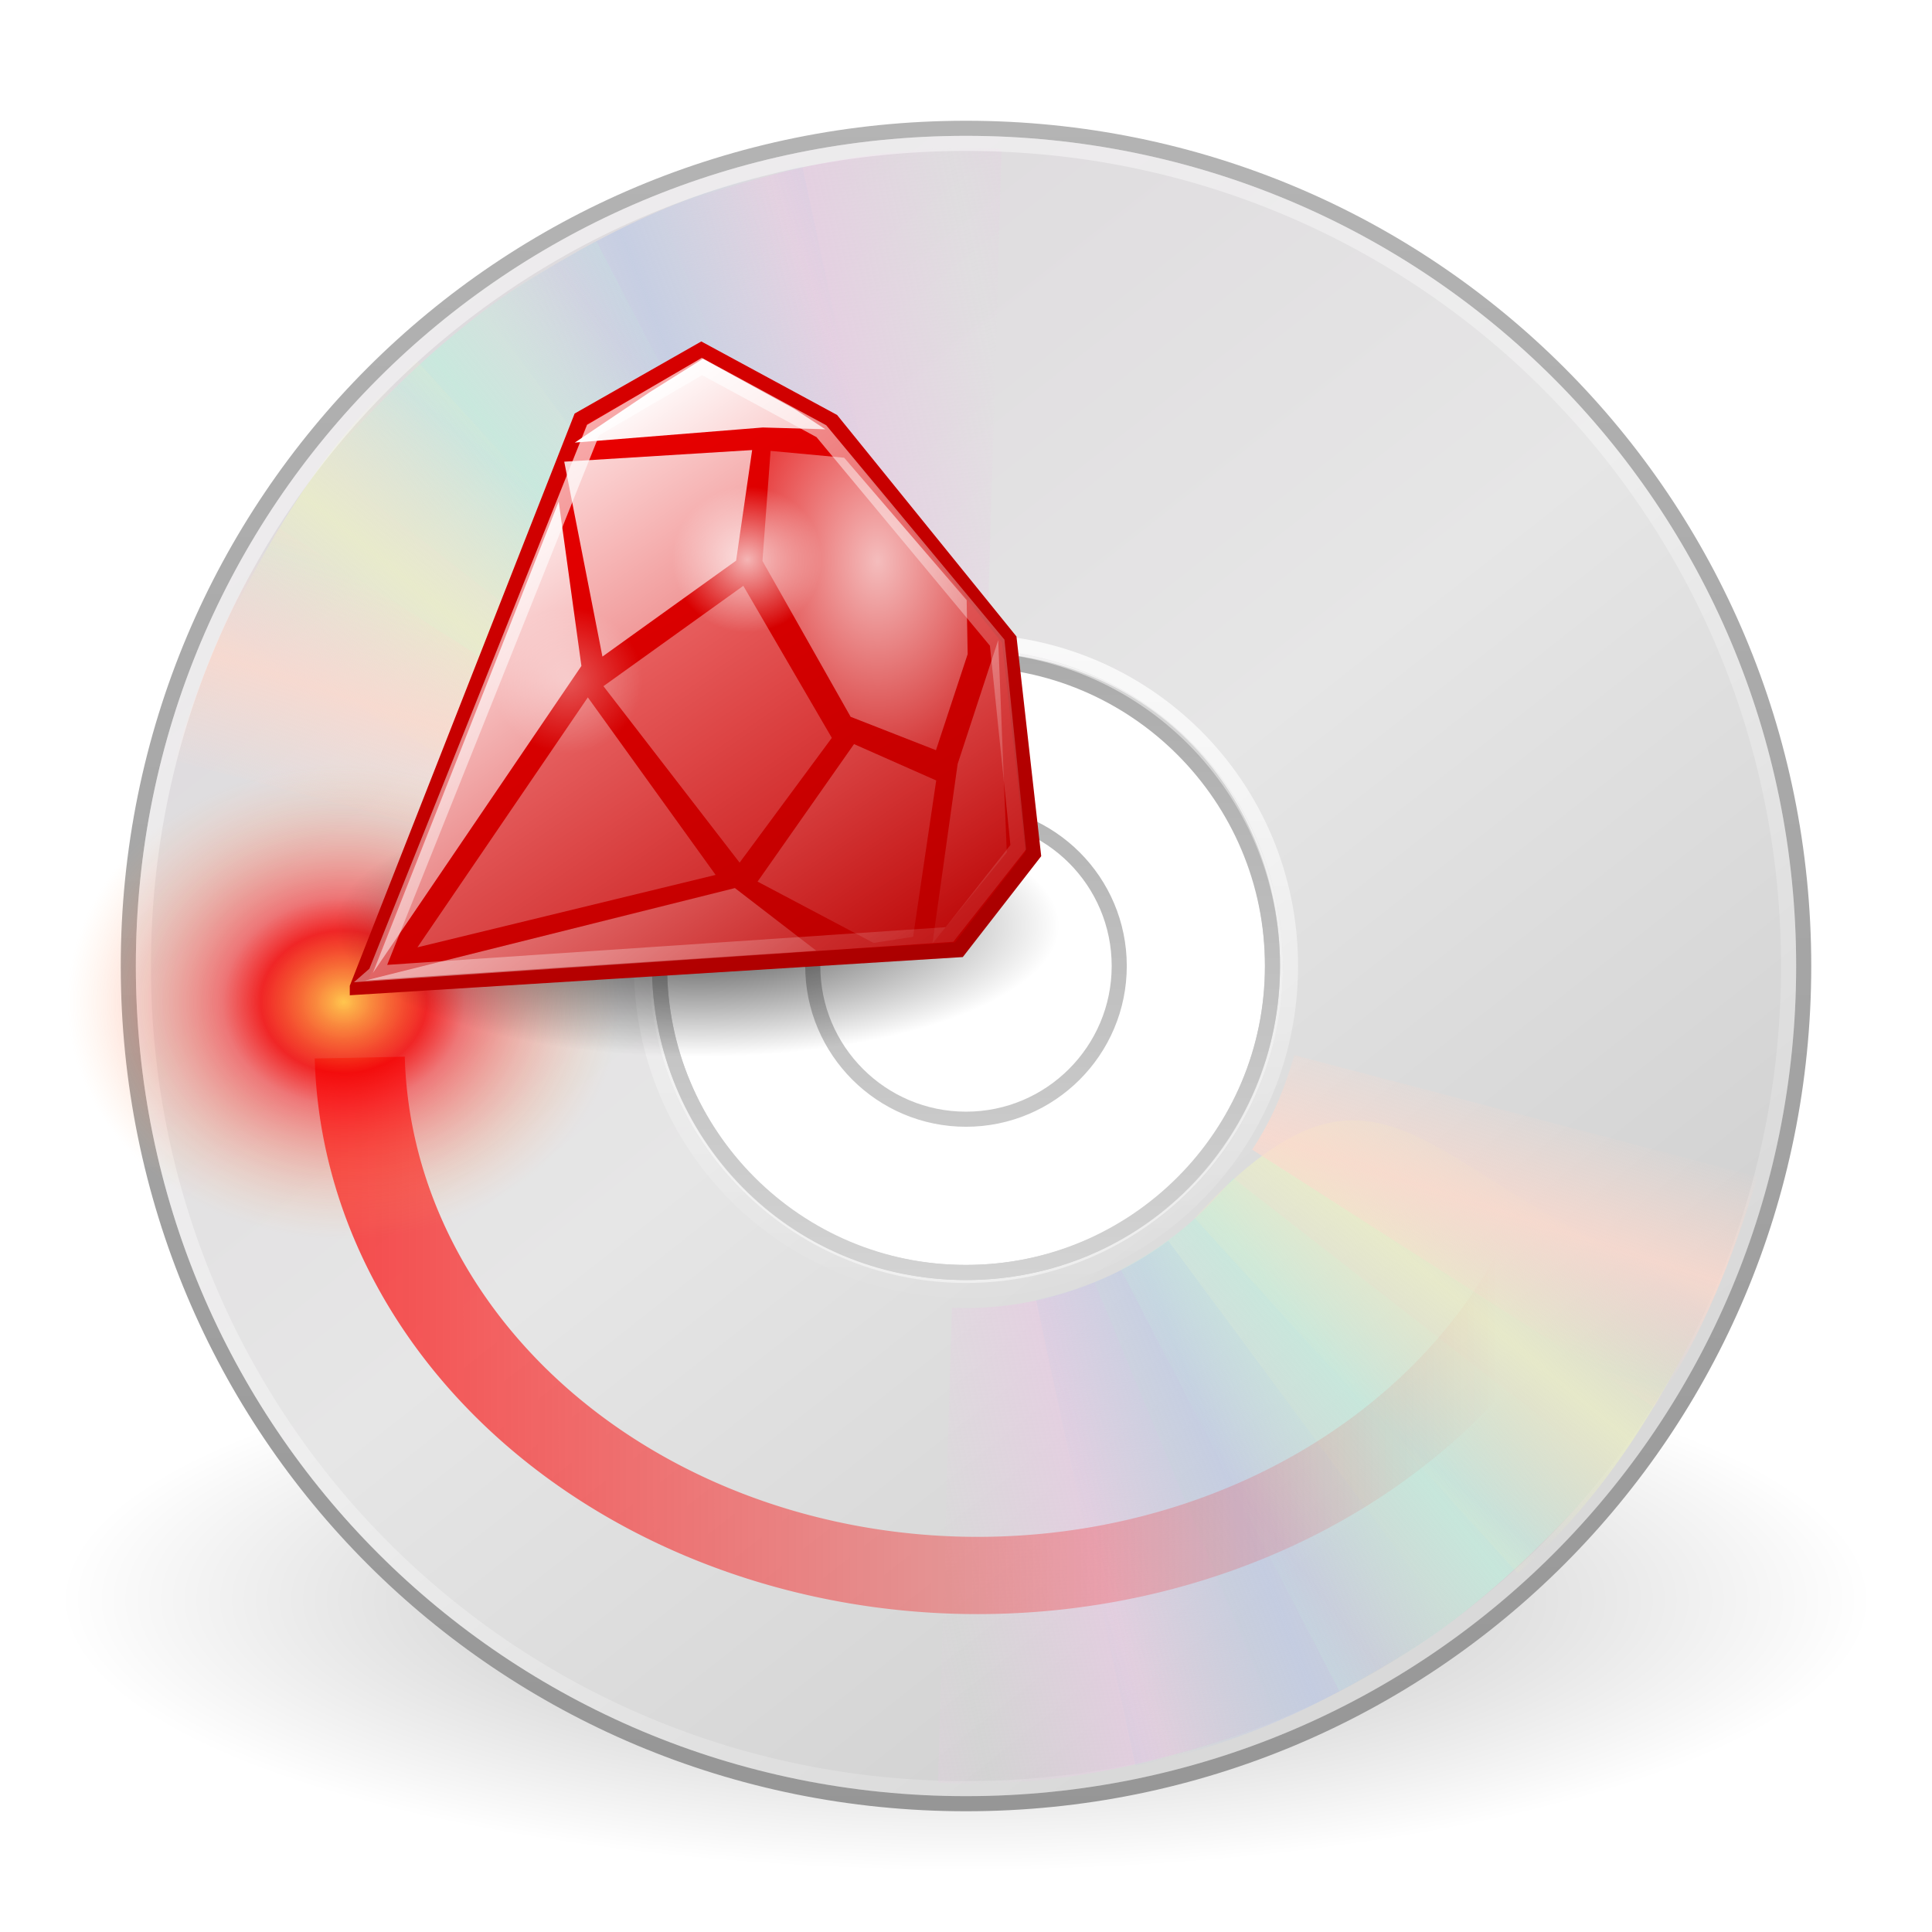 <?xml version="1.0" encoding="UTF-8" standalone="no"?>
<!-- Created with Inkscape (http://www.inkscape.org/) -->

<svg
   xmlns:osb="http://www.openswatchbook.org/uri/2009/osb"
   xmlns:dc="http://purl.org/dc/elements/1.1/"
   xmlns:cc="http://creativecommons.org/ns#"
   xmlns:rdf="http://www.w3.org/1999/02/22-rdf-syntax-ns#"
   xmlns:svg="http://www.w3.org/2000/svg"
   xmlns="http://www.w3.org/2000/svg"
   xmlns:xlink="http://www.w3.org/1999/xlink"
   xmlns:sodipodi="http://sodipodi.sourceforge.net/DTD/sodipodi-0.dtd"
   xmlns:inkscape="http://www.inkscape.org/namespaces/inkscape"
   version="1.0"
   width="128"
   height="128"
   id="svg3367"
   inkscape:version="0.48.1 r9760"
   sodipodi:docname="5.svg">
  <sodipodi:namedview
     pagecolor="#ffffff"
     bordercolor="#666666"
     borderopacity="1"
     objecttolerance="10"
     gridtolerance="10"
     guidetolerance="10"
     inkscape:pageopacity="0"
     inkscape:pageshadow="2"
     inkscape:window-width="1244"
     inkscape:window-height="939"
     id="namedview69"
     showgrid="false"
     inkscape:zoom="5.8671875"
     inkscape:cx="64"
     inkscape:cy="64"
     inkscape:window-x="428"
     inkscape:window-y="24"
     inkscape:window-maximized="0"
     inkscape:current-layer="svg3367" />
  <defs
     id="defs3369">
    <linearGradient
       id="linearGradient4157">
      <stop
         style="stop-color:#1893b9;stop-opacity:1;"
         offset="0"
         id="stop4159" />
      <stop
         style="stop-color:#185eb9;stop-opacity:1;"
         offset="1"
         id="stop4161" />
    </linearGradient>
    <linearGradient
       id="linearGradient4155"
       osb:paint="solid">
      <stop
         style="stop-color:#314253;stop-opacity:1;"
         offset="0"
         id="stop4157" />
    </linearGradient>
    <linearGradient
       id="linearGradient23419">
      <stop
         id="stop23421"
         style="stop-color:#000000;stop-opacity:1"
         offset="0" />
      <stop
         id="stop23423"
         style="stop-color:#000000;stop-opacity:0"
         offset="1" />
    </linearGradient>
    <linearGradient
       id="linearGradient3772">
      <stop
         id="stop3774"
         style="stop-color:#b4b4b4;stop-opacity:1"
         offset="0" />
      <stop
         id="stop3776"
         style="stop-color:#969696;stop-opacity:1"
         offset="1" />
    </linearGradient>
    <linearGradient
       x1="12.274"
       y1="32.416"
       x2="35.391"
       y2="14.203"
       id="linearGradient3263"
       gradientUnits="userSpaceOnUse">
      <stop
         id="stop3265"
         style="stop-color:#dedbde;stop-opacity:1"
         offset="0" />
      <stop
         id="stop3267"
         style="stop-color:#e6e6e6;stop-opacity:1"
         offset="0.5" />
      <stop
         id="stop3269"
         style="stop-color:#d2d2d2;stop-opacity:1"
         offset="1" />
    </linearGradient>
    <linearGradient
       id="linearGradient3428">
      <stop
         id="stop3430"
         style="stop-color:#aaaaaa;stop-opacity:1"
         offset="0" />
      <stop
         id="stop3432"
         style="stop-color:#d4d4d4;stop-opacity:1"
         offset="1" />
    </linearGradient>
    <linearGradient
       id="linearGradient6036">
      <stop
         id="stop6038"
         style="stop-color:#ffffff;stop-opacity:1"
         offset="0" />
      <stop
         id="stop6040"
         style="stop-color:#ffffff;stop-opacity:0"
         offset="1" />
    </linearGradient>
    <linearGradient
       id="linearGradient3519">
      <stop
         id="stop3521"
         style="stop-color:#fcd9cd;stop-opacity:1"
         offset="0" />
      <stop
         id="stop3523"
         style="stop-color:#fcd9cd;stop-opacity:0"
         offset="1" />
    </linearGradient>
    <linearGradient
       id="linearGradient3511">
      <stop
         id="stop3513"
         style="stop-color:#ebeec7;stop-opacity:1"
         offset="0" />
      <stop
         id="stop3515"
         style="stop-color:#ebeec7;stop-opacity:0"
         offset="1" />
    </linearGradient>
    <linearGradient
       id="linearGradient3503">
      <stop
         id="stop3505"
         style="stop-color:#c4ebdd;stop-opacity:1"
         offset="0" />
      <stop
         id="stop3507"
         style="stop-color:#c4ebdd;stop-opacity:0"
         offset="1" />
    </linearGradient>
    <linearGradient
       id="linearGradient3495">
      <stop
         id="stop3497"
         style="stop-color:#c1cbe4;stop-opacity:1"
         offset="0" />
      <stop
         id="stop3499"
         style="stop-color:#c1cbe4;stop-opacity:0"
         offset="1" />
    </linearGradient>
    <linearGradient
       id="linearGradient3487">
      <stop
         id="stop3489"
         style="stop-color:#e6cde2;stop-opacity:1"
         offset="0" />
      <stop
         id="stop3491"
         style="stop-color:#e6cde2;stop-opacity:0"
         offset="1" />
    </linearGradient>
    <radialGradient
       cx="23.335"
       cy="41.636"
       r="22.627"
       fx="23.335"
       fy="41.636"
       id="radialGradient2584"
       xlink:href="#linearGradient23419"
       gradientUnits="userSpaceOnUse"
       gradientTransform="matrix(2.652,0,0,0.795,2.125,72.882)" />
    <linearGradient
       x1="10.502"
       y1="3.61"
       x2="48.799"
       y2="54.698"
       id="linearGradient2642"
       xlink:href="#linearGradient6036"
       gradientUnits="userSpaceOnUse"
       gradientTransform="matrix(2.753,0,0,2.753,-3.024,-4.821)" />
    <linearGradient
       x1="18.776"
       y1="4.038"
       x2="18.203"
       y2="45.962"
       id="linearGradient2651"
       xlink:href="#linearGradient6036"
       gradientUnits="userSpaceOnUse"
       gradientTransform="matrix(1.086,0,0,1.086,37.559,36.85)" />
    <linearGradient
       x1="21.448"
       y1="15.5"
       x2="21.448"
       y2="32.509"
       id="linearGradient2654"
       xlink:href="#linearGradient3428"
       gradientUnits="userSpaceOnUse"
       gradientTransform="matrix(2.538,0,0,2.538,3.085,3.085)" />
    <linearGradient
       x1="12.274"
       y1="32.416"
       x2="35.391"
       y2="14.203"
       id="linearGradient2658"
       xlink:href="#linearGradient3263"
       gradientUnits="userSpaceOnUse"
       gradientTransform="matrix(0,3.171,-3.171,0,137.261,-12.115)" />
    <linearGradient
       x1="-21.916"
       y1="3"
       x2="-21.916"
       y2="45.033"
       id="linearGradient2660"
       xlink:href="#linearGradient3772"
       gradientUnits="userSpaceOnUse"
       gradientTransform="matrix(2.707,0,0,2.707,135.108,-0.976)" />
    <linearGradient
       x1="20.58"
       y1="10.775"
       x2="24.274"
       y2="9.862"
       id="linearGradient2672"
       xlink:href="#linearGradient3487"
       gradientUnits="userSpaceOnUse"
       spreadMethod="reflect" />
    <linearGradient
       x1="17.495"
       y1="11.2"
       x2="21.047"
       y2="9.796"
       id="linearGradient2674"
       xlink:href="#linearGradient3495"
       gradientUnits="userSpaceOnUse"
       spreadMethod="reflect" />
    <linearGradient
       x1="14.085"
       y1="13.046"
       x2="16.994"
       y2="10.732"
       id="linearGradient2676"
       xlink:href="#linearGradient3503"
       gradientUnits="userSpaceOnUse"
       spreadMethod="reflect" />
    <linearGradient
       x1="12.372"
       y1="16.188"
       x2="14.609"
       y2="13.462"
       id="linearGradient2678"
       xlink:href="#linearGradient3511"
       gradientUnits="userSpaceOnUse"
       spreadMethod="reflect" />
    <linearGradient
       x1="10.609"
       y1="17.886"
       x2="9.73"
       y2="20.613"
       id="linearGradient2680"
       xlink:href="#linearGradient3519"
       gradientUnits="userSpaceOnUse"
       spreadMethod="reflect" />
    <linearGradient
       x1="20.58"
       y1="10.775"
       x2="24.274"
       y2="9.862"
       id="linearGradient2682"
       xlink:href="#linearGradient3487"
       gradientUnits="userSpaceOnUse"
       spreadMethod="reflect" />
    <linearGradient
       x1="17.495"
       y1="11.2"
       x2="21.047"
       y2="9.796"
       id="linearGradient2684"
       xlink:href="#linearGradient3495"
       gradientUnits="userSpaceOnUse"
       spreadMethod="reflect" />
    <linearGradient
       x1="14.085"
       y1="13.046"
       x2="16.994"
       y2="10.732"
       id="linearGradient2686"
       xlink:href="#linearGradient3503"
       gradientUnits="userSpaceOnUse"
       spreadMethod="reflect" />
    <linearGradient
       x1="12.372"
       y1="16.188"
       x2="14.609"
       y2="13.462"
       id="linearGradient2688"
       xlink:href="#linearGradient3511"
       gradientUnits="userSpaceOnUse"
       spreadMethod="reflect" />
    <linearGradient
       x1="10.609"
       y1="17.886"
       x2="9.73"
       y2="20.613"
       id="linearGradient2690"
       xlink:href="#linearGradient3519"
       gradientUnits="userSpaceOnUse"
       spreadMethod="reflect" />
    <radialGradient
       cx="4.993"
       cy="43.5"
       r="2.5"
       fx="4.993"
       fy="43.5"
       id="radialGradient2455"
       xlink:href="#linearGradient3688-166-749"
       gradientUnits="userSpaceOnUse"
       gradientTransform="matrix(2.004,0,0,3.104,27.663,-100.898)" />
    <linearGradient
       id="linearGradient3688-166-749">
      <stop
         id="stop2883"
         style="stop-color:#181818;stop-opacity:1"
         offset="0" />
      <stop
         id="stop2885"
         style="stop-color:#181818;stop-opacity:0"
         offset="1" />
    </linearGradient>
    <radialGradient
       cx="4.993"
       cy="43.5"
       r="2.5"
       fx="4.993"
       fy="43.5"
       id="radialGradient2457"
       xlink:href="#linearGradient3688-464-309"
       gradientUnits="userSpaceOnUse"
       gradientTransform="matrix(2.004,0,0,3.104,-19.687,-169.19)" />
    <linearGradient
       id="linearGradient3688-464-309">
      <stop
         id="stop2889"
         style="stop-color:#181818;stop-opacity:1"
         offset="0" />
      <stop
         id="stop2891"
         style="stop-color:#181818;stop-opacity:0"
         offset="1" />
    </linearGradient>
    <linearGradient
       x1="25.058"
       y1="47.028"
       x2="25.058"
       y2="39.999"
       id="linearGradient2459"
       xlink:href="#linearGradient3702-501-757"
       gradientUnits="userSpaceOnUse"
       gradientTransform="matrix(1,0,0,2.217,-0.325,-62.314)" />
    <linearGradient
       id="linearGradient3702-501-757">
      <stop
         id="stop2895"
         style="stop-color:#181818;stop-opacity:0"
         offset="0" />
      <stop
         id="stop2897"
         style="stop-color:#181818;stop-opacity:1"
         offset="0.5" />
      <stop
         id="stop2899"
         style="stop-color:#181818;stop-opacity:0"
         offset="1" />
    </linearGradient>
    <linearGradient
       id="linearGradient2867-449-88-871-390-598-476-591-434-148-9-7">
      <stop
         offset="0"
         style="stop-color:#d3673a;stop-opacity:1;"
         id="stop4627-2-7" />
      <stop
         offset="0.262"
         style="stop-color:#d33740;stop-opacity:1;"
         id="stop4629-8-6" />
      <stop
         offset="0.705"
         style="stop-color:#c03939;stop-opacity:1;"
         id="stop4631-3-4" />
      <stop
         offset="1"
         style="stop-color:#5b0000;stop-opacity:1;"
         id="stop4633-0-3" />
    </linearGradient>
    <linearGradient
       id="linearGradient3332-412-419-652-471-761-410-156-661-505-7-3">
      <stop
         offset="0"
         style="stop-color:#205886;stop-opacity:1;"
         id="stop8032-8-0" />
      <stop
         offset="1"
         style="stop-color:#547ebe;stop-opacity:1;"
         id="stop8034-9-9" />
    </linearGradient>
    <linearGradient
       x1="24"
       y1="5"
       x2="24"
       y2="43"
       id="linearGradient2470"
       xlink:href="#linearGradient3308-4-6-931-761"
       gradientUnits="userSpaceOnUse"
       gradientTransform="matrix(2.73,0,0,2.73,-1.514,1.487)" />
    <linearGradient
       id="linearGradient3308-4-6-931-761">
      <stop
         id="stop2919"
         style="stop-color:#ffffff;stop-opacity:1"
         offset="0" />
      <stop
         id="stop2921"
         style="stop-color:#ffffff;stop-opacity:0"
         offset="1" />
    </linearGradient>
    <linearGradient
       inkscape:collect="always"
       xlink:href="#linearGradient4155"
       id="linearGradient4159"
       x1="18.056"
       y1="99.238"
       x2="121.15"
       y2="99.238"
       gradientUnits="userSpaceOnUse" />
    <radialGradient
       cx="69.448"
       cy="51.695"
       r="31"
       fx="69.448"
       fy="51.695"
       id="radialGradient2890"
       xlink:href="#linearGradient3242"
       gradientUnits="userSpaceOnUse"
       gradientTransform="matrix(0,-1.233,-3.365,0,251.803,190.732)" />
    <linearGradient
       id="linearGradient3242">
      <stop
         id="stop3244"
         style="stop-color:#7ef8d0;stop-opacity:1;"
         offset="0" />
      <stop
         id="stop3250"
         style="stop-color:#1893b9;stop-opacity:1;"
         offset="1" />
    </linearGradient>
    <linearGradient
       x1="72.422"
       y1="122"
       x2="72.422"
       y2="53.998"
       id="linearGradient2892"
       xlink:href="#linearGradient2490"
       gradientUnits="userSpaceOnUse"
       gradientTransform="matrix(1.285,0,0,-0.516,-24.782,137.288)" />
    <linearGradient
       id="linearGradient2490">
      <stop
         id="stop2492"
         style="stop-color:#80f1e3;stop-opacity:1;"
         offset="0" />
      <stop
         id="stop2494"
         style="stop-color:#1868a7;stop-opacity:1;"
         offset="1" />
    </linearGradient>
    <linearGradient
       x1="83.217"
       y1="54"
       x2="83.217"
       y2="122.168"
       id="linearGradient2887"
       xlink:href="#linearGradient3607"
       gradientUnits="userSpaceOnUse"
       gradientTransform="matrix(1.292,0,0,-0.513,-17.163,142.782)" />
    <linearGradient
       id="linearGradient3607">
      <stop
         id="stop3609"
         style="stop-color:#ffffff;stop-opacity:1"
         offset="0" />
      <stop
         id="stop3611"
         style="stop-color:#ffffff;stop-opacity:0"
         offset="1" />
    </linearGradient>
    <linearGradient
       inkscape:collect="always"
       xlink:href="#linearGradient3308"
       id="linearGradient3095"
       gradientUnits="userSpaceOnUse"
       x1="21.311"
       y1="11.446"
       x2="6.59"
       y2="11.789" />
    <linearGradient
       id="linearGradient3308">
      <stop
         id="stop3310"
         style="stop-color:#fc0000;stop-opacity:1"
         offset="0" />
      <stop
         id="stop3312"
         style="stop-color:#fc0000;stop-opacity:0"
         offset="1" />
    </linearGradient>
    <radialGradient
       inkscape:collect="always"
       xlink:href="#linearGradient3293"
       id="radialGradient3097"
       gradientUnits="userSpaceOnUse"
       cx="5.963"
       cy="10.958"
       fx="5.963"
       fy="10.958"
       r="1.502" />
    <linearGradient
       id="linearGradient3293">
      <stop
         id="stop3296"
         style="stop-color:#ffc64e;stop-opacity:1"
         offset="0" />
      <stop
         id="stop3839"
         style="stop-color:#f30000;stop-opacity:0.831"
         offset="0.3" />
      <stop
         id="stop3302"
         style="stop-color:#fb0000;stop-opacity:0.476"
         offset="0.438" />
      <stop
         id="stop3298"
         style="stop-color:#ffb56f;stop-opacity:0"
         offset="1" />
    </linearGradient>
    <radialGradient
       r="1.502"
       fy="10.958"
       fx="5.963"
       cy="10.958"
       cx="5.963"
       gradientUnits="userSpaceOnUse"
       id="radialGradient4395"
       xlink:href="#linearGradient3293"
       inkscape:collect="always" />
    <radialGradient
       inkscape:collect="always"
       xlink:href="#linearGradient3293-0"
       id="radialGradient3299"
       cx="10.607"
       cy="18.951"
       fx="10.607"
       fy="18.951"
       r="10.43"
       gradientTransform="matrix(1,0,0,0.267,0,13.892)"
       gradientUnits="userSpaceOnUse" />
    <linearGradient
       inkscape:collect="always"
       id="linearGradient3293-0">
      <stop
         style="stop-color:#000000;stop-opacity:1;"
         offset="0"
         id="stop3295" />
      <stop
         style="stop-color:#000000;stop-opacity:0;"
         offset="1"
         id="stop3297" />
    </linearGradient>
    <linearGradient
       inkscape:collect="always"
       xlink:href="#linearGradient3161"
       id="linearGradient3279"
       gradientUnits="userSpaceOnUse"
       gradientTransform="matrix(1.374,0,0,1.422,9.774,20.095)"
       x1="17.875"
       y1="22.562"
       x2="4.625"
       y2="-1.812" />
    <linearGradient
       id="linearGradient3161">
      <stop
         style="stop-color:#b30000;stop-opacity:1;"
         offset="0"
         id="stop3163" />
      <stop
         style="stop-color:#f80000;stop-opacity:1;"
         offset="1"
         id="stop3165" />
    </linearGradient>
    <linearGradient
       inkscape:collect="always"
       xlink:href="#linearGradient3169"
       id="linearGradient3281"
       gradientUnits="userSpaceOnUse"
       gradientTransform="matrix(1.374,0,0,1.422,9.774,20.095)"
       x1="17.875"
       y1="22.562"
       x2="4.625"
       y2="-1.812" />
    <linearGradient
       id="linearGradient3169">
      <stop
         style="stop-color:#a40000;stop-opacity:1;"
         offset="0"
         id="stop3171" />
      <stop
         style="stop-color:#e20000;stop-opacity:1;"
         offset="1"
         id="stop3173" />
    </linearGradient>
    <linearGradient
       inkscape:collect="always"
       xlink:href="#linearGradient3187"
       id="linearGradient3283"
       gradientUnits="userSpaceOnUse"
       gradientTransform="matrix(1.422,0,0,1.422,22.715,22.484)"
       x1="-4.459"
       y1="-3.721"
       x2="12.768"
       y2="18.097" />
    <linearGradient
       inkscape:collect="always"
       id="linearGradient3187">
      <stop
         style="stop-color:#ffffff;stop-opacity:1;"
         offset="0"
         id="stop3189" />
      <stop
         style="stop-color:#ffffff;stop-opacity:0;"
         offset="1"
         id="stop3191" />
    </linearGradient>
    <radialGradient
       inkscape:collect="always"
       xlink:href="#linearGradient3314"
       id="radialGradient3320"
       cx="12.75"
       cy="8.812"
       fx="12.75"
       fy="8.812"
       r="2.25"
       gradientTransform="matrix(1,0,0,0.972,0,0.245)"
       gradientUnits="userSpaceOnUse" />
    <linearGradient
       inkscape:collect="always"
       id="linearGradient3314">
      <stop
         style="stop-color:#ffffff;stop-opacity:1;"
         offset="0"
         id="stop3316" />
      <stop
         style="stop-color:#ffffff;stop-opacity:0;"
         offset="1"
         id="stop3318" />
    </linearGradient>
    <filter
       color-interpolation-filters="sRGB"
       inkscape:collect="always"
       x="-0.32"
       width="1.64"
       y="-0.329"
       height="1.658"
       id="filter3630">
      <feGaussianBlur
         inkscape:collect="always"
         stdDeviation="0.72"
         id="feGaussianBlur3632" />
    </filter>
    <radialGradient
       inkscape:collect="always"
       xlink:href="#linearGradient3314"
       id="radialGradient3324"
       gradientUnits="userSpaceOnUse"
       gradientTransform="matrix(1,0,0,0.972,0,0.245)"
       cx="12.75"
       cy="8.812"
       fx="12.75"
       fy="8.812"
       r="2.25" />
    <filter
       color-interpolation-filters="sRGB"
       inkscape:collect="always"
       x="-0.131"
       width="1.262"
       y="-0.135"
       height="1.27"
       id="filter3718">
      <feGaussianBlur
         inkscape:collect="always"
         stdDeviation="0.295"
         id="feGaussianBlur3720" />
    </filter>
    <linearGradient
       inkscape:collect="always"
       xlink:href="#linearGradient3240"
       id="linearGradient3795"
       gradientUnits="userSpaceOnUse"
       gradientTransform="translate(-33.588,4.066)"
       x1="7.562"
       y1="3.156"
       x2="18.875"
       y2="19.562" />
    <linearGradient
       inkscape:collect="always"
       id="linearGradient3240">
      <stop
         style="stop-color:#ffffff;stop-opacity:1;"
         offset="0"
         id="stop3242" />
      <stop
         style="stop-color:#ffffff;stop-opacity:0;"
         offset="1"
         id="stop3244-8" />
    </linearGradient>
    <linearGradient
       inkscape:collect="always"
       xlink:href="#linearGradient3240"
       id="linearGradient3797"
       gradientUnits="userSpaceOnUse"
       gradientTransform="translate(-33.588,4.066)"
       x1="7.562"
       y1="3.156"
       x2="18.875"
       y2="19.562" />
    <linearGradient
       inkscape:collect="always"
       xlink:href="#linearGradient3240"
       id="linearGradient3799"
       gradientUnits="userSpaceOnUse"
       gradientTransform="translate(-33.588,4.066)"
       x1="7.562"
       y1="3.156"
       x2="18.875"
       y2="19.562" />
    <linearGradient
       inkscape:collect="always"
       xlink:href="#linearGradient3240"
       id="linearGradient3801"
       gradientUnits="userSpaceOnUse"
       gradientTransform="translate(-33.588,4.066)"
       x1="7.562"
       y1="3.156"
       x2="18.875"
       y2="19.562" />
    <linearGradient
       inkscape:collect="always"
       xlink:href="#linearGradient3240"
       id="linearGradient3803"
       gradientUnits="userSpaceOnUse"
       gradientTransform="translate(-33.588,4.066)"
       x1="7.562"
       y1="3.156"
       x2="18.875"
       y2="19.562" />
    <linearGradient
       inkscape:collect="always"
       xlink:href="#linearGradient3240"
       id="linearGradient3805"
       gradientUnits="userSpaceOnUse"
       gradientTransform="translate(-33.588,4.066)"
       x1="7.562"
       y1="3.156"
       x2="18.875"
       y2="19.562" />
    <linearGradient
       inkscape:collect="always"
       xlink:href="#linearGradient3240"
       id="linearGradient3807"
       gradientUnits="userSpaceOnUse"
       gradientTransform="translate(-33.588,4.066)"
       x1="7.562"
       y1="3.156"
       x2="18.875"
       y2="19.562" />
    <radialGradient
       inkscape:collect="always"
       xlink:href="#linearGradient3240"
       id="radialGradient3809"
       gradientUnits="userSpaceOnUse"
       gradientTransform="matrix(1.64,-3.12744e-8,4.52589e-8,2.373,10.883,-16.62)"
       cx="-17.016"
       cy="11.778"
       fx="-17.016"
       fy="11.778"
       r="3.616" />
    <linearGradient
       inkscape:collect="always"
       xlink:href="#linearGradient3240"
       id="linearGradient3811"
       gradientUnits="userSpaceOnUse"
       gradientTransform="translate(-33.588,4.066)"
       x1="7.562"
       y1="3.156"
       x2="18.875"
       y2="19.562" />
    <radialGradient
       r="10.43"
       fy="18.951"
       fx="10.607"
       cy="18.951"
       cx="10.607"
       gradientTransform="matrix(1,0,0,0.267,0,13.892)"
       gradientUnits="userSpaceOnUse"
       id="radialGradient4725"
       xlink:href="#linearGradient3293-0"
       inkscape:collect="always" />
    <radialGradient
       inkscape:collect="always"
       xlink:href="#linearGradient3293-0"
       id="radialGradient5080"
       gradientUnits="userSpaceOnUse"
       gradientTransform="matrix(1,0,0,0.267,0,13.892)"
       cx="10.607"
       cy="18.951"
       fx="10.607"
       fy="18.951"
       r="10.43" />
    <linearGradient
       inkscape:collect="always"
       xlink:href="#linearGradient3161"
       id="linearGradient5082"
       gradientUnits="userSpaceOnUse"
       gradientTransform="matrix(1.374,0,0,1.422,9.774,20.095)"
       x1="17.875"
       y1="22.562"
       x2="4.625"
       y2="-1.812" />
    <linearGradient
       inkscape:collect="always"
       xlink:href="#linearGradient3169"
       id="linearGradient5084"
       gradientUnits="userSpaceOnUse"
       gradientTransform="matrix(1.374,0,0,1.422,9.774,20.095)"
       x1="17.875"
       y1="22.562"
       x2="4.625"
       y2="-1.812" />
    <linearGradient
       inkscape:collect="always"
       xlink:href="#linearGradient3187"
       id="linearGradient5086"
       gradientUnits="userSpaceOnUse"
       gradientTransform="matrix(1.422,0,0,1.422,22.715,22.484)"
       x1="-4.459"
       y1="-3.721"
       x2="12.768"
       y2="18.097" />
    <radialGradient
       inkscape:collect="always"
       xlink:href="#linearGradient3314"
       id="radialGradient5088"
       gradientUnits="userSpaceOnUse"
       gradientTransform="matrix(1,0,0,0.972,0,0.245)"
       cx="12.75"
       cy="8.812"
       fx="12.75"
       fy="8.812"
       r="2.25" />
    <radialGradient
       inkscape:collect="always"
       xlink:href="#linearGradient3314"
       id="radialGradient5090"
       gradientUnits="userSpaceOnUse"
       gradientTransform="matrix(1,0,0,0.972,0,0.245)"
       cx="12.75"
       cy="8.812"
       fx="12.75"
       fy="8.812"
       r="2.25" />
    <linearGradient
       inkscape:collect="always"
       xlink:href="#linearGradient3240"
       id="linearGradient5092"
       gradientUnits="userSpaceOnUse"
       gradientTransform="translate(-33.588,4.066)"
       x1="7.562"
       y1="3.156"
       x2="18.875"
       y2="19.562" />
    <linearGradient
       inkscape:collect="always"
       xlink:href="#linearGradient3240"
       id="linearGradient5094"
       gradientUnits="userSpaceOnUse"
       gradientTransform="translate(-33.588,4.066)"
       x1="7.562"
       y1="3.156"
       x2="18.875"
       y2="19.562" />
    <linearGradient
       inkscape:collect="always"
       xlink:href="#linearGradient3240"
       id="linearGradient5096"
       gradientUnits="userSpaceOnUse"
       gradientTransform="translate(-33.588,4.066)"
       x1="7.562"
       y1="3.156"
       x2="18.875"
       y2="19.562" />
    <linearGradient
       inkscape:collect="always"
       xlink:href="#linearGradient3240"
       id="linearGradient5098"
       gradientUnits="userSpaceOnUse"
       gradientTransform="translate(-33.588,4.066)"
       x1="7.562"
       y1="3.156"
       x2="18.875"
       y2="19.562" />
    <linearGradient
       inkscape:collect="always"
       xlink:href="#linearGradient3240"
       id="linearGradient5100"
       gradientUnits="userSpaceOnUse"
       gradientTransform="translate(-33.588,4.066)"
       x1="7.562"
       y1="3.156"
       x2="18.875"
       y2="19.562" />
    <linearGradient
       inkscape:collect="always"
       xlink:href="#linearGradient3240"
       id="linearGradient5102"
       gradientUnits="userSpaceOnUse"
       gradientTransform="translate(-33.588,4.066)"
       x1="7.562"
       y1="3.156"
       x2="18.875"
       y2="19.562" />
    <linearGradient
       inkscape:collect="always"
       xlink:href="#linearGradient3240"
       id="linearGradient5104"
       gradientUnits="userSpaceOnUse"
       gradientTransform="translate(-33.588,4.066)"
       x1="7.562"
       y1="3.156"
       x2="18.875"
       y2="19.562" />
    <radialGradient
       inkscape:collect="always"
       xlink:href="#linearGradient3240"
       id="radialGradient5106"
       gradientUnits="userSpaceOnUse"
       gradientTransform="matrix(1.64,-3.12744e-8,4.52589e-8,2.373,10.883,-16.62)"
       cx="-17.016"
       cy="11.778"
       fx="-17.016"
       fy="11.778"
       r="3.616" />
    <linearGradient
       inkscape:collect="always"
       xlink:href="#linearGradient3240"
       id="linearGradient5108"
       gradientUnits="userSpaceOnUse"
       gradientTransform="translate(-33.588,4.066)"
       x1="7.562"
       y1="3.156"
       x2="18.875"
       y2="19.562" />
  </defs>
  <path
     d="M 124,106 C 124.003,115.941 97.139,124 64,124 30.861,124 3.997,115.941 4,106 3.997,96.059 30.861,88 64,88 c 33.139,0 60.003,8.059 60,18 z"
     id="path23417"
     style="opacity:0.3;fill:url(#radialGradient2584);fill-opacity:1;fill-rule:evenodd;stroke:none;stroke-width:2;marker:none;visibility:visible;display:inline;overflow:visible" />
  <path
     d="M 119.5,64 C 119.5,33.237 94.763,8.5 64,8.5 33.237,8.5 8.5,33.237 8.5,64 8.5,94.763 33.237,119.5 64,119.5 c 30.763,-1e-5 55.5,-24.737 55.5,-55.5 z m -35.195,0 c 0,11.176 -8.905,20.305 -20.305,20.305 -11.623,0 -20.305,-9.355 -20.305,-20.305 0,-11.174 8.234,-20.305 20.305,-20.305 12.071,0 20.305,9.352 20.305,20.305 z"
     id="path2781"
     style="fill:url(#linearGradient2658);fill-rule:nonzero;stroke:url(#linearGradient2660);stroke-width:1;stroke-miterlimit:4;stroke-opacity:1" />
  <path
     d="m 64,43 c -11.592,0 -21,9.408 -21,21 0,11.592 9.408,21 21,21 11.592,0 21,-9.408 21,-21 0,-11.592 -9.408,-21 -21,-21 z m 0,10.5 c 5.796,0 10.5,4.704 10.5,10.5 0,5.796 -4.704,10.5 -10.5,10.5 -5.796,0 -10.5,-4.704 -10.5,-10.5 0,-5.796 4.704,-10.5 10.5,-10.5 z"
     id="path2474"
     style="opacity:0.5;fill:#ffffff;fill-opacity:1;fill-rule:nonzero;stroke:none;stroke-width:1;marker:none;visibility:visible;display:inline;overflow:visible;enable-background:accumulate" />
  <path
     d="m 64,43.695 c -11.208,0 -20.305,9.097 -20.305,20.305 0,11.208 9.097,20.305 20.305,20.305 11.208,0 20.305,-9.097 20.305,-20.305 0,-11.208 -9.097,-20.305 -20.305,-20.305 z m 0,10.152 c 5.604,0 10.152,4.548 10.152,10.152 0,5.604 -4.548,10.152 -10.152,10.152 -5.604,0 -10.152,-4.548 -10.152,-10.152 0,-5.604 4.548,-10.152 10.152,-10.152 z"
     id="path3418"
     style="fill:none;stroke:url(#linearGradient2654);stroke-width:1;stroke-linecap:butt;stroke-linejoin:round;stroke-miterlimit:4;stroke-opacity:1;stroke-dasharray:none;stroke-dashoffset:0;marker:none;visibility:visible;display:inline;overflow:visible;enable-background:accumulate" />
  <g
     transform="matrix(2.732,0,0,2.732,-1.09,-1.074)"
     id="g3527">
    <path
       d="M 15.857,5.731 20.625,16.344 C 21.66,15.885 22.795,15.625 24,15.625 c 0.032,0 0.062,-3.6e-4 0.094,0 L 24.108,4.005 c -2.942,-0.071 -5.543,0.657 -8.251,1.726 z"
       transform="matrix(1,0.028,-0.028,1,0.692,-0.671)"
       id="path3296"
       style="opacity:0.8;fill:url(#linearGradient2672);fill-opacity:1;fill-rule:nonzero;stroke:none" />
    <path
       d="m 12.121,7.906 6.931,9.36 c 0.913,-0.67 1.966,-1.167 3.143,-1.425 0.031,-0.007 0.06,-0.014 0.092,-0.02 L 19.857,4.426 c -2.889,0.561 -5.32,1.856 -7.736,3.48 z"
       id="path3308"
       style="opacity:0.8;fill:url(#linearGradient2674);fill-opacity:1;fill-rule:nonzero;stroke:none" />
    <path
       d="m 8.252,11.647 9.214,7.156 c 0.709,-0.883 1.597,-1.636 2.667,-2.19 0.028,-0.015 0.055,-0.029 0.083,-0.043 L 14.866,6.251 C 12.221,7.541 10.166,9.452 8.252,11.647 z"
       id="path3310"
       style="opacity:0.8;fill:url(#linearGradient2676);fill-opacity:1;fill-rule:nonzero;stroke:none" />
    <path
       d="m 5.633,16.074 c 7.175,2.242 7.85,7.031 12.777,1.754 L 10.5,9.132 C 8.279,11.063 6.913,13.459 5.633,16.074 z"
       id="path3312"
       style="opacity:0.8;fill:url(#linearGradient2678);fill-opacity:1;fill-rule:nonzero;stroke:none" />
    <path
       d="M 7.155,13.193 C 5.972,14.945 5.248,16.83 4.63,18.837 L 15.969,21.812 C 16.184,21.049 16.487,20.298 16.938,19.594 16.955,19.567 16.982,19.527 17,19.5 L 7.155,13.193 z"
       id="path3314"
       style="opacity:0.8;fill:url(#linearGradient2680);fill-opacity:1;fill-rule:nonzero;stroke:none" />
  </g>
  <path
     d="M 64,9.5 C 33.791,9.5 9.5,33.791 9.5,64 9.5,94.209 33.791,118.5 64,118.5 94.209,118.5 118.5,94.209 118.5,64 118.5,33.791 94.209,9.5 64,9.5 l 0,0 0,0 z"
     id="path3272"
     style="opacity:0.5;fill:none;stroke:url(#linearGradient2642);stroke-width:1;stroke-miterlimit:4;stroke-opacity:1" />
  <g
     transform="matrix(-2.707,0,0,-2.707,128.976,128.951)"
     id="g3297">
    <path
       d="M 15.857,5.731 20.625,16.344 C 21.66,15.885 22.795,15.625 24,15.625 c 0.032,0 0.062,-3.6e-4 0.094,0 L 24.108,4.005 c -2.942,-0.071 -5.543,0.657 -8.251,1.726 z"
       transform="matrix(1,0.028,-0.028,1,0.692,-0.671)"
       id="path3299"
       style="opacity:0.8;fill:url(#linearGradient2682);fill-opacity:1;fill-rule:nonzero;stroke:none" />
    <path
       d="m 12.121,7.906 6.931,9.36 c 0.913,-0.67 1.966,-1.167 3.143,-1.425 0.031,-0.007 0.06,-0.014 0.092,-0.02 L 19.857,4.426 c -2.889,0.561 -5.32,1.856 -7.736,3.48 z"
       id="path3301"
       style="opacity:0.8;fill:url(#linearGradient2684);fill-opacity:1;fill-rule:nonzero;stroke:none" />
    <path
       d="m 8.252,11.647 9.214,7.156 c 0.709,-0.883 1.597,-1.636 2.667,-2.19 0.028,-0.015 0.055,-0.029 0.083,-0.043 L 14.866,6.251 C 12.221,7.541 10.166,9.452 8.252,11.647 z"
       id="path3303"
       style="opacity:0.8;fill:url(#linearGradient2686);fill-opacity:1;fill-rule:nonzero;stroke:none" />
    <path
       d="m 5.633,16.074 c 7.175,2.242 7.85,7.031 12.777,1.754 L 10.5,9.132 C 8.279,11.063 6.913,13.459 5.633,16.074 z"
       id="path3305"
       style="opacity:0.8;fill:url(#linearGradient2688);fill-opacity:1;fill-rule:nonzero;stroke:none" />
    <path
       d="M 7.155,13.193 C 5.972,14.945 5.248,16.83 4.63,18.837 L 15.969,21.812 C 16.184,21.049 16.487,20.298 16.938,19.594 16.955,19.567 16.982,19.527 17,19.5 L 7.155,13.193 z"
       id="path3307"
       style="opacity:0.8;fill:url(#linearGradient2690);fill-opacity:1;fill-rule:nonzero;stroke:none" />
  </g>
  <path
     d="m 64,42.5 c -11.917,0 -21.5,9.583 -21.5,21.5 0,11.917 9.583,21.5 21.5,21.5 11.917,0 21.5,-9.583 21.5,-21.5 0,-11.917 -9.583,-21.5 -21.5,-21.5 l 0,0 0,0 z"
     id="path3281"
     style="opacity:0.8;fill:none;stroke:url(#linearGradient2651);stroke-width:1;stroke-miterlimit:4;stroke-opacity:1" />
  <g
     style="display:inline"
     id="layer3"
     transform="matrix(1.99,0,0,-1.707,-30.909,149.55)">
    <path
       d="M 16.258,11 A 5.258,5.258 0 0 1 6.3,13.357"
       transform="matrix(-3.913,-0.091,0.091,-3.913,90.126,91.085)"
       id="path3306"
       style="fill:none;stroke:url(#linearGradient3095);stroke-width:0.766;stroke-linecap:butt;stroke-linejoin:round;stroke-miterlimit:4;stroke-opacity:1;stroke-dasharray:none;stroke-dashoffset:0;display:inline"
       inkscape:connector-curvature="0" />
    <path
       d="m 7.465,10.958 a 1.502,1.502 0 1 1 -3.004,0 1.502,1.502 0 1 1 3.004,0 z"
       transform="matrix(6.115,-0.53,0.53,6.115,-15.293,-15.121)"
       id="path3290"
       style="fill:url(#radialGradient4395);fill-opacity:1;fill-rule:nonzero;stroke:none;display:inline"
       inkscape:connector-curvature="0" />
  </g>
  <path
     sodipodi:type="arc"
     style="opacity:0.755;fill:url(#radialGradient5080);fill-opacity:1;stroke:none"
     id="path3290-6"
     sodipodi:cx="10.606602"
     sodipodi:cy="18.950602"
     sodipodi:rx="10.429825"
     sodipodi:ry="2.7842329"
     d="m 21.036,18.951 a 10.43,2.784 0 1 1 -20.86,0 10.43,2.784 0 1 1 20.86,0 z"
     transform="matrix(2.301,0,0,3.124,21.782,2.11)" />
  <g
     id="g3275"
     transform="matrix(1.552,0,0,1.552,8.238,-10.477)">
    <path
       inkscape:connector-curvature="0"
       id="path2188"
       d="m 9.946,48.894 9.534,-24.266 5.153,-2.933 5.583,3.022 7.558,9.333 1.031,9.155 -3.178,4.089 -25.681,1.6 z"
       style="fill:url(#linearGradient5082);fill-opacity:1;fill-rule:evenodd;stroke:url(#linearGradient5084);stroke-width:0.644px;stroke-linecap:butt;stroke-linejoin:miter;stroke-opacity:1" />
    <path
       inkscape:connector-curvature="0"
       sodipodi:nodetypes="cccccccc"
       id="path3181"
       d="m 10.731,48.295 9.28,-23.188 4.645,-2.711 5.099,2.761 7.505,9.028 0.899,8.733 -2.936,3.724 -24.493,1.654 z"
       style="opacity:0.84;fill:none;stroke:url(#linearGradient5086);stroke-width:0.644px;stroke-linecap:butt;stroke-linejoin:miter;stroke-opacity:1" />
  </g>
  <path
     sodipodi:type="arc"
     style="opacity:0.84;fill:url(#radialGradient5088);fill-opacity:1;stroke:none;filter:url(#filter3630)"
     id="path3301-6"
     sodipodi:cx="12.75"
     sodipodi:cy="8.8125"
     sodipodi:rx="2.25"
     sodipodi:ry="2.1875"
     d="m 15,8.812 a 2.25,2.188 0 1 1 -4.5,0 2.25,2.188 0 1 1 4.5,0 z"
     transform="matrix(2.208,0,0,2.208,21.361,17.618)" />
  <path
     sodipodi:type="arc"
     style="opacity:0.58;fill:url(#radialGradient5090);fill-opacity:1;stroke:none;filter:url(#filter3718)"
     id="path3322"
     sodipodi:cx="12.75"
     sodipodi:cy="8.8125"
     sodipodi:rx="2.25"
     sodipodi:ry="2.1875"
     d="m 15,8.812 a 2.25,2.188 0 1 1 -4.5,0 2.25,2.188 0 1 1 4.5,0 z"
     transform="matrix(2.208,0,0,2.208,9.429,25.624)" />
  <g
     id="g3775"
     transform="matrix(2.208,0,0,2.208,95.738,12.171)">
    <path
       inkscape:connector-curvature="0"
       id="path3777"
       d="m -32.175,23.689 6.261,-9.219 -0.681,-4.932 -5.579,14.151 z"
       style="fill:url(#linearGradient5092);fill-opacity:1;fill-rule:evenodd;stroke:none"
       sodipodi:nodetypes="cccc" />
    <path
       inkscape:connector-curvature="0"
       id="path3779"
       d="m -30.834,22.913 5.113,-7.5 3.834,5.327 -8.947,2.173 z"
       style="opacity:0.59;fill:url(#linearGradient5094);fill-opacity:1;fill-rule:evenodd;stroke:none"
       sodipodi:nodetypes="cccc" />
    <path
       inkscape:connector-curvature="0"
       id="path3781"
       d="m -32.397,23.908 11.089,-2.773 2.439,1.878 -13.528,0.895 z"
       style="fill:url(#linearGradient5096);fill-opacity:1;fill-rule:evenodd;stroke:none"
       sodipodi:nodetypes="cccc" />
    <path
       inkscape:connector-curvature="0"
       id="path3783"
       d="m -17.15,22.78 -3.478,-1.839 2.894,-4.126 2.466,1.091 -0.694,4.692 -1.188,0.183 z"
       style="opacity:0.713;fill:url(#linearGradient5098);fill-opacity:1;fill-rule:evenodd;stroke:none"
       sodipodi:nodetypes="cccccc" />
    <path
       inkscape:connector-curvature="0"
       id="path3785"
       d="m -21.167,20.372 -4.086,-5.295 4.197,-3.011 2.656,4.562 -2.767,3.744 z"
       style="opacity:0.553;fill:url(#linearGradient5100);fill-opacity:1;fill-rule:evenodd;stroke:none"
       sodipodi:nodetypes="ccccc" />
    <path
       inkscape:connector-curvature="0"
       sodipodi:nodetypes="ccccc"
       id="path3787"
       d="m -25.283,14.189 4.011,-2.879 0.481,-3.318 -5.638,0.349 1.146,5.848 z"
       style="opacity:0.878;fill:url(#linearGradient5102);fill-opacity:1;fill-rule:evenodd;stroke:none" />
    <path
       inkscape:connector-curvature="0"
       sodipodi:nodetypes="ccccccc"
       id="path3789"
       d="m -26.114,7.769 2.254,-1.516 1.592,-1 2.736,1.5 0.936,0.615 -1.875,-0.053 -5.644,0.453 z"
       style="fill:url(#linearGradient5104);fill-opacity:1;fill-rule:evenodd;stroke:none" />
    <path
       inkscape:connector-curvature="0"
       id="path3791"
       d="m -18.031,8.221 3.677,4.275 0.03,1.62 -0.951,2.882 -2.561,-1.002 -2.646,-4.677 0.244,-3.302 2.208,0.205 z"
       style="opacity:0.74;fill:url(#radialGradient5106);fill-opacity:1;fill-rule:evenodd;stroke:none"
       sodipodi:nodetypes="cccccccc" />
    <path
       inkscape:connector-curvature="0"
       sodipodi:nodetypes="ccccc"
       id="path3793"
       d="m -13.408,13.692 0.258,6.374 -2.23,2.728 0.755,-5.382 1.218,-3.719 z"
       style="opacity:0.798;fill:url(#linearGradient5108);fill-opacity:1;fill-rule:evenodd;stroke:none" />
  </g>
</svg>
